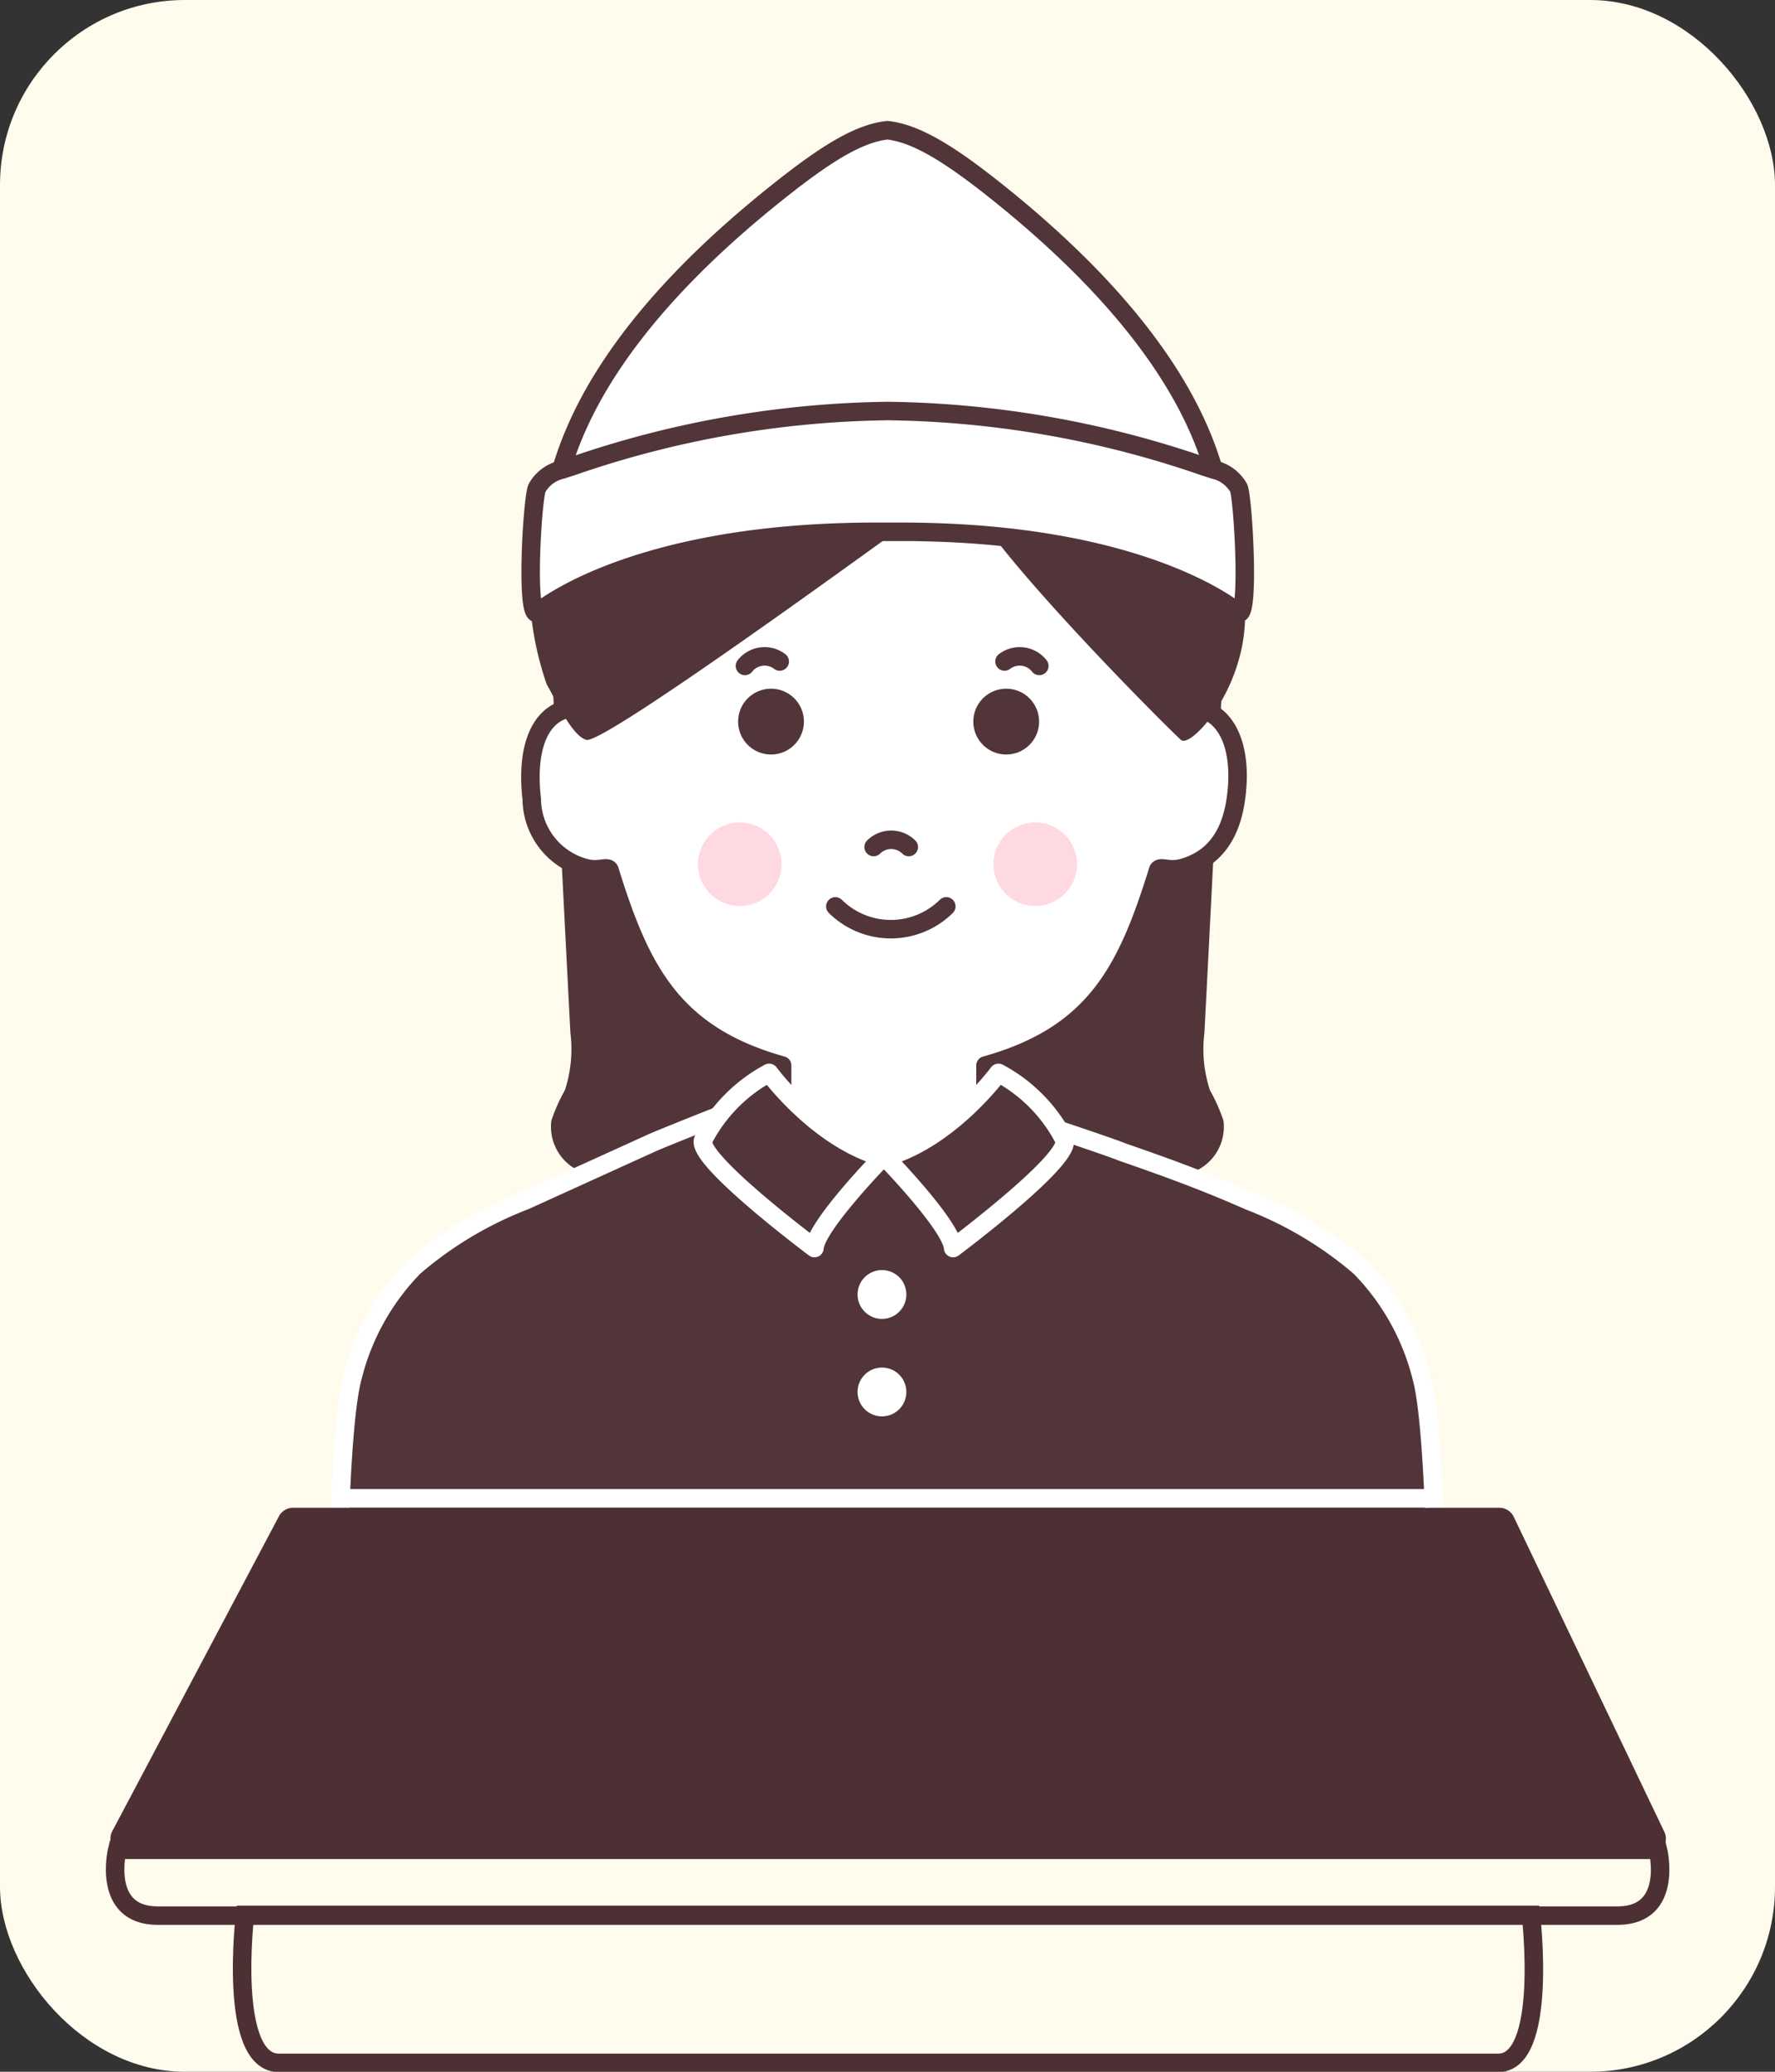 <svg id="레이어_1" data-name="레이어 1" xmlns="http://www.w3.org/2000/svg" viewBox="0 0 96 112"><rect x="0" y="0" width="96" height="112" fill="#333333" stroke="none"/><defs><style>.cls-1{fill:#fffbed;}.cls-2,.cls-5{fill:#513539;}.cls-3,.cls-6{fill:#fff;}.cls-3,.cls-4{stroke:#513539;}.cls-3,.cls-4,.cls-5{stroke-linecap:round;stroke-linejoin:round;}.cls-11,.cls-4,.cls-8{fill:none;}.cls-11,.cls-5{stroke:#fff;}.cls-7{fill:#4d3034;}.cls-8{stroke:#4d3034;}.cls-11,.cls-8{stroke-miterlimit:10;}.cls-9{opacity:0.5;}.cls-10{fill:#ff003d;isolation:isolate;opacity:0.3;}</style></defs><rect class="cls-1" width="96" height="112" rx="10"/><path class="cls-2" d="M66.17,60.58a9.64,9.64,0,0,0-.73-1.64,7.09,7.09,0,0,1-.3-3.1q.51-9.86,1-19.73c-3-.84-6.57-1.3-9.6-.44a13.6,13.6,0,0,0-6.77,5.08A23.74,23.74,0,0,0,48,43.42a22.53,22.53,0,0,0-1.78-2.67,13.6,13.6,0,0,0-6.77-5.08c-3-.86-6.57-.4-9.6.44q.49,9.87,1,19.73a7.09,7.09,0,0,1-.3,3.1,9.64,9.64,0,0,0-.73,1.64,2.63,2.63,0,0,0,2,2.89,4.42,4.42,0,0,0,3.64-.91,2,2,0,0,0,1.81,1.65,6,6,0,0,0,2.58-.37l4.24-1.25A11.71,11.71,0,0,0,48,60.87a11.76,11.76,0,0,0,3.92,1.72l4.24,1.25a6,6,0,0,0,2.58.37,2,2,0,0,0,1.81-1.65,4.42,4.42,0,0,0,3.64.91A2.63,2.63,0,0,0,66.17,60.58Z"/><path class="cls-3" d="M65.12,38.38c-.94-.32-1.24.54-1.33.35-.63-10.07-7-18.45-15.27-18.64H47.07c-8.29.19-14.64,8.57-15.27,18.64-.09.19-.39-.67-1.33-.35-1.42.49-2,2.33-1.71,4.82a3.89,3.89,0,0,0,2.84,3.71c.78.23,1.23-.11,1.36.12,1.66,5.34,3.37,8.9,9.34,10.57v5.81h11V57.6c6-1.67,7.68-5.23,9.34-10.57.13-.23.58.11,1.36-.12,1.19-.35,2.49-1.23,2.84-3.71S66.54,38.87,65.12,38.38Z"/><path class="cls-2" d="M48,13.72C37.22,13.72,25.2,24.36,29.57,37c.41.68,1.33,2.78,2.15,3,1.06.19,16.77-11.3,20.28-13.84C52.6,28.81,62.89,39.1,63.87,40c.52.46,3.29-2.54,3.46-6.34A19.05,19.05,0,0,0,49.17,13.74C48.78,13.72,48.39,13.71,48,13.72Z"/><circle class="cls-2" cx="41.7" cy="39.01" r="1.78"/><circle class="cls-2" cx="54.42" cy="39.01" r="1.78"/><path class="cls-4" d="M45.18,49a4.27,4.27,0,0,0,6,0"/><path class="cls-4" d="M49.15,45.79a1.35,1.35,0,0,0-1.9,0"/><path class="cls-3" d="M53.72,10.21c-2.53-2-4.23-3-5.72-3.17-1.49.16-3.19,1.17-5.72,3.17-9,7.1-11.14,12.58-11.93,15.2h0l.53-.14A65.62,65.62,0,0,1,48,22.88a66,66,0,0,1,17.11,2.39l.53.14h0C64.86,22.79,62.68,17.31,53.72,10.21Z"/><path class="cls-3" d="M67,26.39a2.06,2.06,0,0,0-1.34-1l-.53-.17a54.16,54.16,0,0,0-17.11-3,54.16,54.16,0,0,0-17.11,3l-.53.17a2.06,2.06,0,0,0-1.34,1c-.26.67-.61,6.87,0,6.75,0,0,5-4.39,18.33-4.39h1.36C62,28.75,67,33.14,67,33.14,67.59,33.26,67.24,27.06,67,26.39Z"/><path class="cls-4" d="M56.21,36a1.35,1.35,0,0,0-1.88-.24h0"/><path class="cls-4" d="M40.29,36a1.35,1.35,0,0,1,1.88-.24h0"/><path class="cls-5" d="M76.9,74.5a13,13,0,0,0-3.34-6,20.42,20.42,0,0,0-6-3.58c-2.26-1-4.26-1.74-6.92-2.66C60.27,62.09,57,61,57,61l-9.22,1.6c-1.17-.37-8.45-2.46-8.45-2.46s-3.74,1.48-4.13,1.67L28.4,64.9a20.42,20.42,0,0,0-6,3.58,13,13,0,0,0-3.34,6c-.6,2.24-.75,9.23-.78,11.56h59.4C77.65,83.73,77.5,76.74,76.9,74.5Z"/><path class="cls-5" d="M54,58s-2.63,3.59-6.13,4.56c0,0,3.59,3.68,3.68,4.91,0,0,6.57-4.91,6-5.88A8.5,8.5,0,0,0,54,58Z"/><path class="cls-5" d="M41.6,58s2.63,3.59,6.14,4.56c0,0-3.6,3.68-3.69,4.91,0,0-6.57-4.91-6-5.88A8.56,8.56,0,0,1,41.6,58Z"/><circle class="cls-6" cx="47.7" cy="69.98" r="1.32"/><circle class="cls-6" cx="47.7" cy="75.25" r="1.32"/><path class="cls-7" d="M15.07,82l-9,17a.86.86,0,0,0,.36,1.16.79.79,0,0,0,.4.1H89.22A.86.86,0,0,0,90,99L81.87,82a.87.87,0,0,0-.78-.49H15.83A.87.87,0,0,0,15.07,82Z"/><path class="cls-8" d="M89.67,100H6.34s-.87,3.56,2.19,3.56h79C90.54,103.52,89.67,100,89.67,100Z"/><path class="cls-8" d="M82.8,103.52H13.25s-.95,8,1.84,8H81C83.75,111.57,82.8,103.52,82.8,103.52Z"/><g class="cls-9"><circle class="cls-10" cx="55.99" cy="46.72" r="2.26"/></g><g class="cls-9"><circle class="cls-10" cx="40.01" cy="46.72" r="2.26"/></g><line class="cls-11" x1="18.89" y1="81" x2="77.29" y2="81"/></svg>